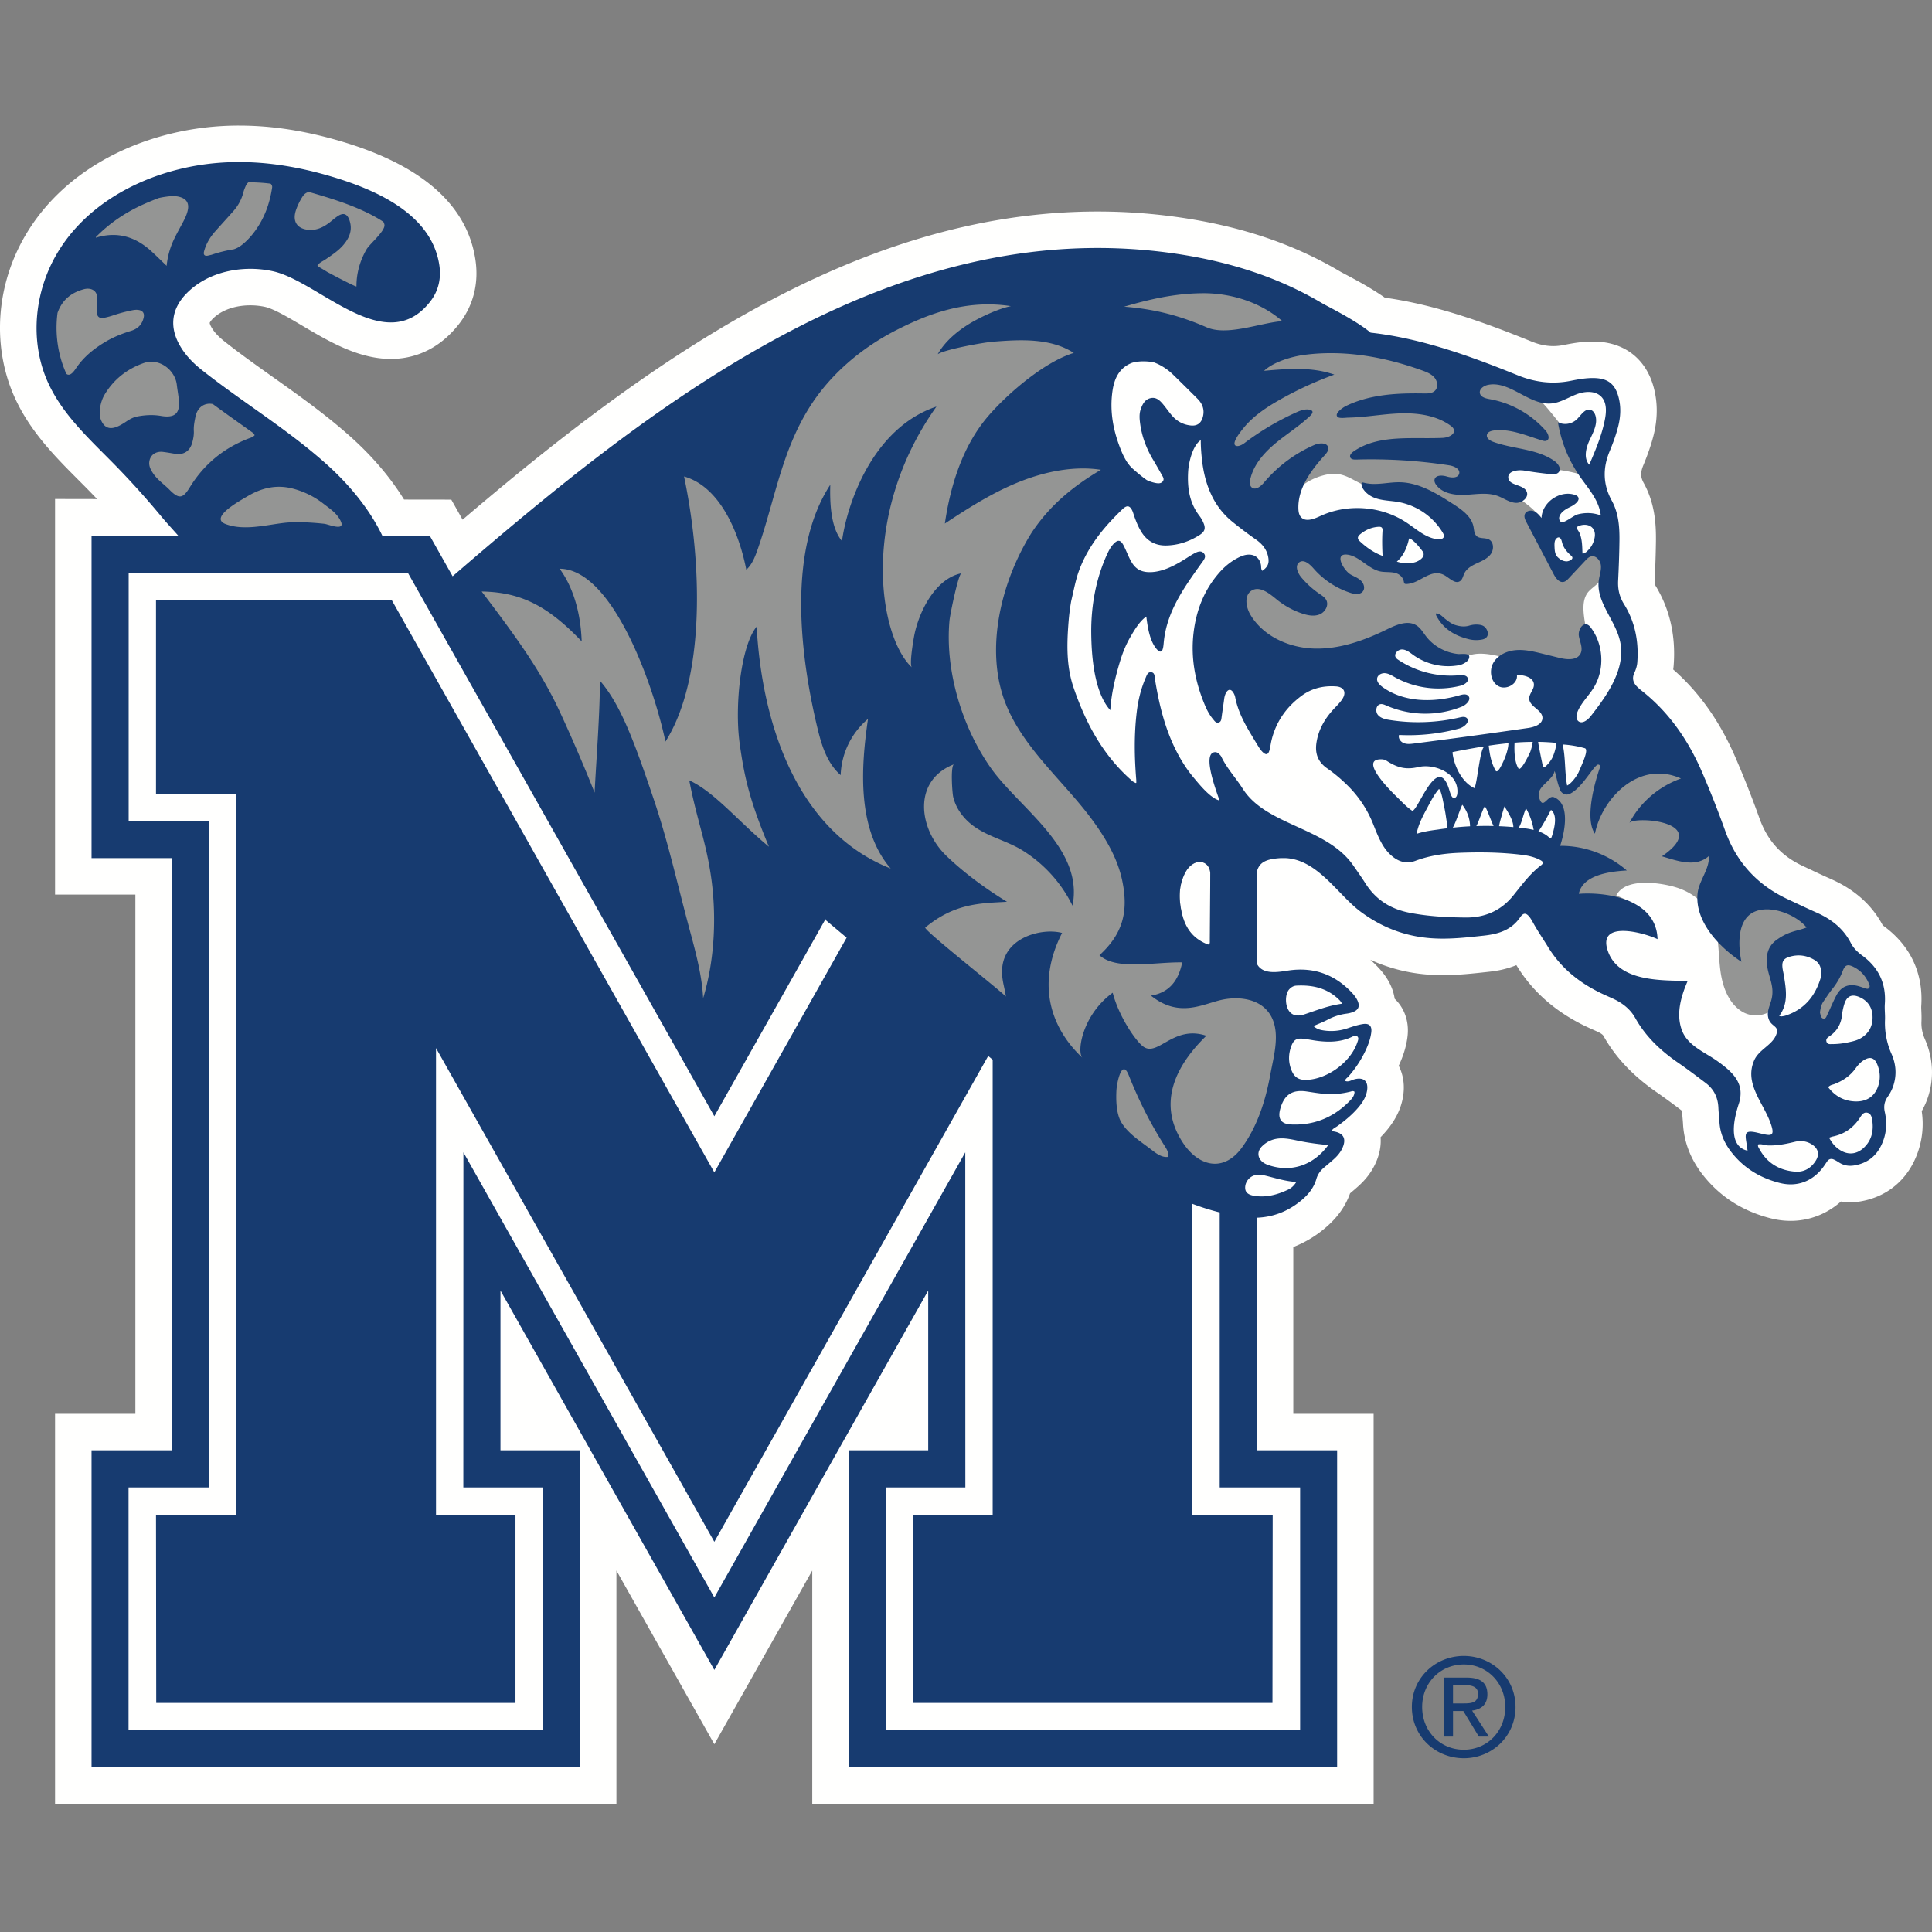 <svg width="200" height="200" xmlns="http://www.w3.org/2000/svg"><rect width="100%" height="100%" fill="#808080" stroke="none"/><g fill="none" fill-rule="evenodd"><path d="M84.085 186.739v-24.157l-10.137 17.982-10.136-17.982v24.157H5.699v-40.38h8.314v-53.75H5.699V51.654l4.352.008c-.39-.412-.784-.819-1.182-1.22-.243-.246-.49-.493-.735-.739C5.363 46.927 2.222 43.78.812 39.288c-1.527-4.868-.881-10.28 1.772-14.85 2.995-5.158 8.323-8.914 15.001-10.574a29.713 29.713 0 0 1 7.16-.864c3.464 0 6.998.557 10.804 1.703 8.235 2.48 12.833 6.585 13.668 12.203.365 2.456-.23 4.759-1.721 6.66-2.33 2.968-5.11 3.591-7.034 3.591-3.361 0-6.446-1.828-9.168-3.44-1.386-.822-2.958-1.753-3.863-1.95-.49-.106-1-.16-1.515-.16-1.612 0-3.038.517-3.914 1.417-.215.221-.285.37-.293.404 0 .03.031.195.188.468.274.477.707.947 1.325 1.435 1.636 1.296 3.327 2.496 5.116 3.766 2.661 1.89 5.413 3.843 7.975 6.137 2.24 2.005 4.114 4.212 5.515 6.48l4.89.007 1.168 2.074c8.2-6.98 17.568-14.49 27.817-20.45 13.248-7.705 25.657-11.45 37.935-11.45 2.666 0 5.359.183 8.002.543 6.6.899 12.208 2.764 17.144 5.701.076.043.234.126.437.234 1.003.53 2.705 1.433 4.138 2.442 5.304.737 10.425 2.61 15.192 4.544.776.315 1.51.468 2.244.468.352 0 .71-.036 1.067-.108.866-.174 1.885-.36 3.017-.36.092 0 .185.001.278.004 3.062.084 5.266 1.828 6.045 4.785.419 1.585.403 3.266-.045 4.996-.241.931-.573 1.895-1.045 3.032-.344.832-.243 1.302.05 1.833 1.148 2.092 1.28 4.219 1.26 6.023-.016 1.259-.06 2.617-.141 4.276-.008.153.006.175.043.234 1.515 2.434 2.166 5.234 1.934 8.325a6.15 6.15 0 0 1-.048.438c2.695 2.362 4.804 5.338 6.423 9.061a104.629 104.629 0 0 1 2.514 6.366c.831 2.307 2.251 3.868 4.47 4.912l.522.246c.836.394 1.625.766 2.425 1.12 2.433 1.076 4.227 2.681 5.336 4.774.021.018.052.043.096.075 2.783 2.036 4.13 4.914 3.89 8.322-.005.081.004.293.012.464.013.303.03.68.012 1.098-.027.636.09 1.227.368 1.861.82 1.88.944 3.887.359 5.804-.17.558-.405 1.1-.7 1.62a8.87 8.87 0 0 1-.804 5.213c-1.102 2.254-3.083 3.722-5.577 4.133a6.307 6.307 0 0 1-1.024.084c-.322 0-.642-.026-.958-.078-1.45 1.289-3.273 2.002-5.205 2.002a8.371 8.371 0 0 1-2.044-.258c-2.946-.742-5.338-2.283-7.107-4.578-1.226-1.59-1.897-3.352-1.995-5.24-.01-.178-.026-.357-.042-.536-.021-.236-.045-.499-.06-.78l-.131-.1a69.028 69.028 0 0 0-2.425-1.776c-2.497-1.717-4.323-3.644-5.581-5.89-.072-.13-.306-.29-.642-.44l-.276-.124a30.83 30.83 0 0 1-1.095-.504c-3.009-1.476-5.342-3.544-6.935-6.144l-.062-.102c-1.25.514-2.38.637-2.933.697l-.133.015c-1.451.159-2.951.323-4.54.323-.551 0-1.092-.02-1.607-.062a17.267 17.267 0 0 1-5.909-1.532c.27.237.53.489.784.756.387.406.948 1.05 1.346 1.94.198.443.33.896.396 1.347.095.09.185.183.272.281.494.56 1.288 1.78 1.052 3.663-.155 1.245-.583 2.29-.907 2.989.49.949.646 2.075.439 3.257-.212 1.207-.758 2.326-1.67 3.422-.21.253-.427.492-.645.717.063.803-.064 1.78-.609 2.883-.403.816-.967 1.54-1.725 2.217-.28.25-.557.485-.826.712-.498 1.403-1.387 2.616-2.707 3.696a11.547 11.547 0 0 1-3.169 1.862v17.266h8.314v40.38H84.085" fill="#FFFFFE"/><path d="M125.28 90.301c-.092-.923-.947-1.353-1.751-.88-.457.27-.74.687-.952 1.158-.595 1.32-.54 2.654-.21 4.04.357 1.51 1.175 2.565 2.616 3.136.044.017.093.022.166.038.13-.142.099-.267.1-.381.014-2.274.025-4.547.037-6.82 0-.097.004-.195-.005-.29Zm8.245-37.288c.026.338.11.682.31.956.4.55 1.155.7 1.833.678 1.812-.06 2.49-.564 3.975.808.688.635 1.987 1.427 2.683 2.054.698.628 1.587 1.014 2.484 1.259 1.039.284 2.13.045 3.11-.343 1.172-.465 3.305-1.196 3.522-2.654.27-1.807-2.347-3.09-3.65-3.764-.941-.487-1.916-.934-2.952-1.175-1.029-.24-2.177-.032-3.164-.411-1.902-.731-2.6-1.805-4.781-1.184-1.543.44-3.2 1.49-3.366 3.236a3.115 3.115 0 0 0-.004.54Zm50.58 46.407c-.917 1.667 1.623 4.016-.992 5.36-.874.45-1.943.45-2.78-.064-1.393-.854-2.01-2.562-2.23-4.18-.22-1.619-.146-3.288-.611-4.854-.59-1.985-2.188-3.309-4.14-3.866-1.495-.428-4.453-.844-5.677.39-.122.122-.228.26-.316.41l-.042.072 1.043.47c.74.33 1.368.785 1.869 1.351.273.309.627.719.844 1.16a.478.478 0 0 1-.602.66c-1.4-.557-2.753-.79-4.402-.364a2.965 2.965 0 0 0-1.652 1.111c-1.062.325-2.083.775-3.144 1.187-.115-.168-.23-.334-.338-.509-.182-.297-.37-.591-.558-.885-.325-.509-.661-1.034-.955-1.564l-.028-.05c-.102-.185-.208-.377-.342-.563-.199-.277-.518-.644-.99-.644-.346 0-.657.2-.925.594-.681 1-1.652 1.483-3.351 1.67l-.138.014c-1.334.146-2.715.297-4.067.297-.445 0-.86-.016-1.266-.048-2.556-.2-4.825-1.065-6.938-2.643-.699-.522-1.395-1.252-2.132-2.026-1.66-1.74-3.54-3.713-6.02-3.713-.169 0-.34.01-.51.027-2.783.3-6.072 1.358-6.073 3.702l-.003 7.339c0 .86 2.111 1.447 3.616 1.708.081.17.19.328.333.46.351.322.784.526 1.271.526h.395c-.017.051-.036.101-.042.157-.078.652.457 1.029.608 1.573.258.926.215 1.987.211 2.945-.012 2.885-.485 5.82-1.299 8.573-.107.361-.216.727-.41 1.05-.314.527-.827.899-1.28 1.314a7.659 7.659 0 0 0-2.421 5 56.383 56.383 0 0 0-2.623 1.793 28.151 28.151 0 0 1-2.891-1.384c-1.152-.627-2.371-1.384-3.836-2.384-2.425-1.655-4.79-3.286-7.047-5.042l-.202-.157c-2.05-1.594-4.168-3.242-6.108-5.016-5.42-4.958-11.24-9.612-16.87-14.112l-1.618-1.295a29.687 29.687 0 0 1-1.261-1.05c-.21-.186-.43-.28-.656-.28-.267 0-.512.128-.728.383-.421.498-.777 1.02-1.182 1.65-1.791 2.787-3.397 5.688-4.763 8.188-.977 1.79-2.115 3.913-3.14 6.09-.176.373-.343.75-.51 1.128-2.727-4.535-22.07-37.717-27.97-48.619C50.19 57.187 56.395 52.87 62.4 48.69c1.872-1.303 3.641-2.535 5.308-3.772C73.925 40.3 79.197 36.924 84.3 34.29c5.598-2.887 10.971-4.863 16.427-6.039 2.779-.599 5.7-1.02 8.681-1.25a62.256 62.256 0 0 1 4.801-.19c1.064 0 2.135.03 3.182.087 4.933.27 9.646 1.22 14.008 2.827 2.495.919 4.827 2.285 6.884 3.49 2.133 1.25 4.232 1.96 6.419 2.168 2.65.253 5.429 1.03 8.746 2.442 1.36.579 2.568 1.082 3.691 1.538 1.284.52 2.586.785 3.869.785a9.75 9.75 0 0 0 1.92-.193c.692-.14 1.429-.275 2.164-.275.053 0 .106 0 .16.002 1.154.031 1.691.456 1.985 1.567.23.873.214 1.792-.05 2.81l-.064.225c.12-.65.145-1.32.077-1.967a3.062 3.062 0 0 0-.055-.335c-.275-1.241-1.323-2.39-2.57-2.257-.595.063-1.122.397-1.694.571-.463.141-.95.176-1.434.21l-3.088.215c.852 0 2.92 2.996 4.069 4.265 1.159 1.28 1.808 2.821 2.213 4.513-2.196-.96-4.579-.953-6.93-1.248-1.226-.153-3.17.73-2.336 2.18.084.148.224.281.395.404.516.374 1.317.656 1.732.952 1.392.994 2.424 1.943 2.68 3.632.186 1.22.092 2.848 1.347 3.538 1.098.604 1.737-.947 2.358-1.48.77-.66 1.925-.746 2.452-1.714.617-1.133.24-3.22-.169-4.389-.555-1.585-1.035-3.058.202-5.075.066-.108.124-.221.183-.334-.07.18-.142.363-.223.556-.8 1.931-.714 3.804.254 5.568.665 1.21.743 2.586.727 3.891a93.86 93.86 0 0 1-.057 2.276c-.022-.336-.06-.566-.125-.593-.45-.19-.925.274-1.054.745-.13.47-.076.987-.275 1.432-.26.582-.882.9-1.319 1.365-1.937 2.063 2.06 7.388-1.866 8.04-1.674.277-3.375-.556-5.007-.775-1.64-.22-3.699-1.117-5.314-.683-.233.062-.456.154-.69.21-2.777.651-5.535-2.119-8.262-.918-2.72 1.198-4.925 2.518-8.007 2.858-1.634.18-3.293.14-4.919-.101-1.31-.195-3.478-.423-4.47-1.375-1.402-1.344-.563-4.392.214-5.86.766-1.449 2.204-2.589 3.835-2.754.906-.091 1.72-.13 2.054-1.138.812-2.448-.131-3.492-2.1-4.75-1.38-.882-2.534-2.148-3.168-3.667-.768-1.843-.334-3.637-.459-5.559-.27-4.16-3.99-7.811-8.156-8.003-5.293-.245-3.487 7.6-2.583 10.593.218.719.474 1.451.416 2.2-.195 2.517-2.123 4.496-3.445 6.501-1.68 2.55-2.458 5.582-2.75 8.594-.202 2.083-.431 4.352-.017 6.425.521 2.61 2.09 4.998 3.524 7.187 1.27 1.94 3.094 3.618 5.326 4.343 1.354.44 2.802.463 4.223.549 3.981.237 8.4 1.077 11.795 3.364 3.279 2.209 5.471 5.642 8.678 7.938 2.734 1.959 6.642 2.54 9.861 1.599 3.059-.895 5.575-3.565 6.944-6.37.806-1.65 2.061-4.81.768-6.475-.108-.139-1.658 1.96-1.684 2.336.068-1-.56-1.507-1.06-2.394l-.866 1.495c.203-.35-1.032-1.733-.8-2.434.177-.54.583-.966.939-1.41a9.094 9.094 0 0 0 1.637-3.176c.215.78.43 1.558.647 2.337.97-.293 1.518-1.29 1.966-2.199.07 1.402.26 2.798.566 4.168 1.251-1.27 2.476-2.736 2.687-4.505.139-1.162.231-1.883.55-2.716.135-.354.311-.728.549-1.166.914-1.68 2.084-3.384 2.352-5.358.312-2.306-.588-4.265-1.075-6.461a1.75 1.75 0 0 1-.024-.258c.112.487.302.948.576 1.389 1.035 1.66 1.458 3.53 1.294 5.717-.02.27-.102.547-.273.927-.318.705-.174 1.414.406 1.995.154.155.317.3.484.43 2.59 2.027 4.587 4.708 6.105 8.195.82 1.883 1.608 3.88 2.41 6.106 1.21 3.361 3.464 5.837 6.696 7.357l.488.23c.832.393 1.692.799 2.55 1.178 1.594.705 2.643 1.63 3.3 2.911.279.54.713 1.023 1.328 1.473 1.484 1.085 2.187 2.472 2.146 4.23-.29-.34-.725-.566-1.307-.566-.175 0-.336.022-.484.06-.343-.26-.764-.398-1.217-.286-1.131.28-2.082 4.174-3.432 2.92-.31-.29-.41-.752-.358-1.173.089-.719.457-1.673.786-2.317.707-1.383.91-3.025-.848-3.662-1.114-.404-3.19-.311-3.839.868ZM44.908 27.537c.392 2.936-1.846 4.87-4.179 5.122-1.04.112-2.02-.1-2.973-.496-.987-.41-1.911-.934-2.81-1.508-.978-.626-1.931-1.298-2.945-1.859-3.272-1.81-6.678-2.166-10.197-.776a8.332 8.332 0 0 0-2.945 1.95c-1.737 1.787-2.007 3.943-.763 6.109.612 1.065 1.448 1.93 2.405 2.689 3.46 2.74 7.176 5.153 10.448 8.128 1.753 1.593 3.374 3.332 4.774 5.246.778 1.064 2.265 2.61 2.977 4.248H19.82c-.105-.159-.219-.03-.345-.218-1.227-1.834-2.496-3.549-3.964-5.202-1.239-1.396-2.586-2.686-3.918-3.99-1.505-1.474-2.99-2.967-4.274-4.644-1.438-1.876-2.438-3.945-2.81-6.293-.452-2.864.018-5.588 1.274-8.185 1.829-3.78 4.743-6.443 8.546-8.132 4.139-1.839 8.48-2.654 13.01-2.305 1.522.117 3.018.414 4.488.833 2.28.648 4.554 1.312 6.703 2.334 1.835.872 3.488 1.992 4.78 3.586.803.99 1.428 2.071 1.6 3.363Z" fill="#949594"/><path d="M151.536 181.13c-2.423 0-4.314-1.878-4.314-4.427 0-2.507 1.89-4.398 4.314-4.398 2.395 0 4.286 1.891 4.286 4.398 0 2.55-1.89 4.426-4.286 4.426Zm0-9.708c-2.913 0-5.379 2.242-5.379 5.281 0 3.068 2.466 5.309 5.379 5.309 2.886 0 5.35-2.241 5.35-5.309 0-3.039-2.464-5.28-5.35-5.28Zm2.41-106.163c.192.447.005.83-.476.936a3.202 3.202 0 0 1-1.44-.03c-1.408-.348-2.594-1.043-3.312-2.372-.046-.084-.094-.168-.05-.298.394.02.626.322.902.54.342.27.678.543 1.106.674.472.143.939.2 1.426.054a2.418 2.418 0 0 1 1.147-.071c.345.063.564.259.697.567Zm-29.443-7.133c-1.88 2.623-3.74 5.146-4.036 8.42-.022.238-.042.486-.123.709-.083.23-.282.256-.462.088-.847-.794-1.083-2.431-1.214-3.519-.694.47-1.257 1.434-1.67 2.148-.447.77-.778 1.6-1.039 2.45-.488 1.593-.931 3.446-1.019 5.1-1.679-1.854-1.953-5.624-1.975-8.012-.025-2.82.496-5.698 1.7-8.258.155-.33.332-.645.579-.915.467-.513.765-.474 1.087.16.716 1.407.903 2.819 2.86 2.728 1.295-.06 2.553-.76 3.623-1.44.305-.195.61-.394.931-.557.286-.144.615-.243.869.045.265.301.075.595-.11.853Zm25.912 118.213v-1.891h1.261c.644 0 1.33.14 1.33.896 0 .939-.7.995-1.484.995h-1.107Zm3.558-.938c0-1.205-.715-1.737-2.156-1.737h-2.326v6.107h.924v-2.647h1.065l1.61 2.647h1.038l-1.738-2.69c.897-.111 1.583-.588 1.583-1.68Zm40.518-63.177c-.351 1.316-1.337 1.928-2.745 1.775-1.033-.111-1.855-.62-2.496-1.457.227-.236.458-.248.656-.324.875-.34 1.623-.84 2.176-1.612.24-.335.513-.643.867-.862.637-.395 1.098-.253 1.38.43.275.663.35 1.341.162 2.05Zm-1.559 6.599c-.751.7-1.658.766-2.51.192-.437-.294-.736-.63-1.077-1.24.164-.054.275-.102.39-.126 1.197-.245 2.114-.892 2.784-1.91.181-.276.378-.634.77-.554.423.086.492.512.537.861.137 1.057-.082 2.019-.894 2.777Zm-3.857-11.002c-.086-.29.15-.438.346-.573.792-.542 1.184-1.3 1.277-2.244.035-.357.119-.715.225-1.059.252-.824.767-1.07 1.556-.73.823.353 1.302 1.003 1.362 1.892.068 1.015-.315 1.839-1.22 2.372-.401.236-.853.33-1.3.424a7.915 7.915 0 0 1-1.505.18h-.072c-.256-.007-.566.084-.669-.262Zm-.26-2.371c-.162 0-.266-.107-.315-.255-.044-.137-.072-.279-.099-.384.06-.422.128-.802.357-1.129.29-.415.56-.846.877-1.242.47-.59.857-1.218 1.126-1.928.239-.63.509-.72 1.11-.423.771.382 1.296.991 1.62 1.781.058.14.099.279-.008.407-.118.142-.266.071-.4.03-.231-.07-.457-.157-.689-.221-1.033-.286-1.808.033-2.304.983-.302.577-.554 1.179-.829 1.77-.06.131-.123.262-.184.394-.053.114-.13.216-.262.217Zm-3.955-.321c-.136.045-.28.068-.423.085-.067.009-.139-.02-.255-.04.982-1.318.712-2.76.485-4.196-.045-.285-.124-.567-.15-.854-.055-.608.132-.897.727-1.076.9-.27 1.769-.16 2.579.319.42.25.665.63.684 1.126.01.263.03.545-.045.79-.57 1.866-1.703 3.22-3.602 3.846Zm3.105 15.03c-.492.775-1.216 1.202-2.13 1.13-1.65-.131-2.932-.896-3.727-2.39-.065-.122-.164-.245-.102-.427.353-.08.695.095 1.051.104.929.023 1.826-.152 2.718-.37.642-.158 1.247-.09 1.806.272.653.423.798 1.03.384 1.681Zm-6.507-2.99c-1.101-.138-.69.607-.553 1.951-2.127-.484-1.35-3.495-.91-4.84.683-2.084-.568-3.26-2.218-4.44-1.284-.917-3.026-1.566-3.64-3.12-.676-1.709-.122-3.576.569-5.168-2.674-.087-7.275.135-8.309-3.25-.935-3.062 3.872-1.727 5.192-1.078-.113-4.093-5.153-4.914-8.151-4.695.398-1.991 3.326-2.323 4.969-2.415a10.448 10.448 0 0 0-6.903-2.553c.263-.761 1.27-4.253-.628-5.03-.706-.288-1.158 1.477-1.564-.032-.294-1.092 1.453-1.699 1.617-2.69.171.41.197.956.563 1.945.15.401.61.611.998.431 1.208-.56 2.267-2.563 2.829-2.991.161-.123.383.034.315.226-.616 1.753-1.576 5.39-.528 6.887.707-3.608 4.514-7.68 8.908-5.717-3.066 1.105-4.708 3.335-5.34 4.615.376-.76 8.677-.202 3.367 3.442 1.549.445 3.469 1.205 4.854-.026.115 1.302-1.022 2.545-1.161 3.857-.312 2.931 2.286 5.616 4.54 7.084-.332-1.582-.48-4.214 1.2-5.103 1.67-.882 4.435.187 5.542 1.556-1.016.406-1.811.336-3.132 1.306-.91.668-1.112 1.664-.937 2.76.176 1.1.676 1.926.5 3.078-.135.896-.689 1.573-.313 2.435.327.753 1.182.61.667 1.682-.455.947-1.727 1.414-2.199 2.472-1.053 2.363.857 4.304 1.64 6.393.63 1.675.045 1.44-1.318 1.116a4.487 4.487 0 0 0-.466-.088Zm-20.71-30.918c-.045.17-.1.334-.161.484-.01.022-.02.047-.043.058-.027.014-.06.003-.088-.009l-.007-.003c-.314-.334-.734-.563-1.195-.723.391-.48 1.173-1.978 1.264-2.153.01-.02.022-.04.043-.045.022-.004.041.012.057.026.591.555.312 1.69.13 2.365Zm-1.218 3.323c-1.154.876-1.991 2.032-2.888 3.144-1.25 1.552-2.939 2.282-4.9 2.265-1.959-.017-3.917-.118-5.85-.5-1.928-.381-3.453-1.33-4.518-2.999-.416-.653-.862-1.287-1.306-1.922-2.76-3.945-8.995-4.082-11.42-7.916-.71-1.12-1.64-2.097-2.216-3.311-.05-.106-.143-.195-.227-.28-.165-.166-.363-.241-.594-.16-1.116.394.406 4.247.631 4.973-.953-.248-2.083-1.663-2.696-2.395-.789-.944-1.43-2.003-1.961-3.11-1.043-2.179-1.599-4.503-1.995-6.872-.012-.071-.01-.145-.024-.216-.052-.277-.02-.646-.394-.687-.36-.04-.461.317-.57.571-.484 1.117-.774 2.293-.921 3.496-.289 2.362-.25 4.732-.054 7.1.007.095 0 .192 0 .289-.033.01-.059.003-.088.003-.105-.058-.21-.115-.313-.177-.027-.03-.053-.059-.081-.083-2.965-2.599-4.752-5.927-6.007-9.604-.765-2.24-.702-4.522-.52-6.82.056-.71.147-1.415.267-2.114.194-.82.354-1.622.54-2.305.054-.184.101-.37.163-.552.719-2.133 1.966-3.925 3.487-5.548.381-.406.77-.805 1.178-1.184.098-.09.187-.15.272-.192.279-.137.494-.013.683.381.084.173.13.364.194.546.202.571.423 1.134.743 1.65.597.969 1.467 1.45 2.605 1.421 1.24-.03 2.376-.416 3.417-1.076.583-.369.672-.724.376-1.35a3.359 3.359 0 0 0-.366-.626c-1.06-1.365-1.276-2.94-1.18-4.6.052-.903.443-2.603 1.224-3.192.025-.018.057-.035.083-.053-.002.71.05 1.341.117 1.964.14 1.282.427 2.525.983 3.697a7.834 7.834 0 0 0 2.227 2.825 44.013 44.013 0 0 0 2.376 1.792c.68.47 1.173 1.075 1.296 1.929.082.572-.08.93-.63 1.314-.156-.182-.101-.412-.14-.618-.145-.731-.661-1.12-1.408-1.051-.343.032-.656.163-.958.317-.787.4-1.45.96-2.022 1.629-1.515 1.765-2.311 3.833-2.584 6.122-.312 2.614.162 5.105 1.171 7.512.216.515.474 1.008.835 1.438.151.18.294.433.578.358.283-.075.289-.35.321-.593.084-.623.182-1.244.264-1.868.033-.244.1-.477.23-.681.206-.32.466-.325.684-.003.106.157.19.345.225.53.259 1.354.875 2.554 1.57 3.722.273.457.545.915.827 1.366.114.184.237.37.386.524.403.42.638.364.78-.183.074-.28.105-.57.168-.853.445-1.976 1.526-3.537 3.141-4.73 1.055-.781 2.266-1.062 3.565-.972.82.056 1.099.61.663 1.296-.248.391-.586.707-.898 1.044-.923.997-1.585 2.12-1.791 3.494-.169 1.12.16 1.993 1.097 2.643.758.525 1.458 1.12 2.114 1.767a11.655 11.655 0 0 1 2.666 4.025c.269.674.528 1.352.885 1.986.326.575.727 1.085 1.268 1.475.675.486 1.408.63 2.196.334 1.49-.561 3.042-.78 4.62-.839 2.179-.081 4.355-.054 6.523.225.626.08 1.238.23 1.8.528.326.173.36.328.081.54Zm-34.38 8.219c-.074-.016-.123-.021-.167-.038-1.44-.57-2.259-1.625-2.617-3.136-.328-1.386-.384-2.72.211-4.04.212-.47.495-.889.952-1.158.804-.473 1.659-.043 1.752.88.01.096.005.194.005.29-.012 2.274-.023 4.547-.037 6.82-.001.115.03.24-.1.382Zm5.797 6.587c.168.157.322.333.459.532 1.235 1.8.46 4.342.103 6.297-.49 2.682-1.322 5.351-2.94 7.58-1.918 2.64-4.542 1.954-6.159-.559-2.627-4.083-.683-7.939 2.47-11.008-3.455-1.164-5.056 2.304-6.585 1.077-.832-.669-2.501-3.174-3.109-5.532-3.241 2.358-3.761 6.325-3.089 6.777-3.164-2.929-4.948-7.484-2.151-12.963-2.017-.562-6.31.425-6.213 4.133.025.94.273 1.549.394 2.448-.636-.68-8.599-6.933-8.34-7.146 3.043-2.506 5.622-2.506 8.459-2.662-2.198-1.347-4.41-2.959-6.27-4.748-2.912-2.804-3.526-7.826.786-9.488-.386.149-.185 2.964-.087 3.38.304 1.28 1.17 2.378 2.264 3.128 1.557 1.067 3.353 1.436 4.953 2.436a14.012 14.012 0 0 1 5.134 5.692c1.204-5.974-5.55-10.09-8.504-14.323-2.949-4.225-4.704-10.025-4.23-15.195.056-.613.914-4.826 1.237-4.891-2.742.552-4.438 4.049-4.9 6.514-.075.407-.52 2.961-.23 3.232-3.428-3.186-5.43-15.79 2.544-27.002-6.636 2.224-9.252 10.092-9.78 13.916-1.206-1.422-1.259-4.122-1.212-5.822-4.464 6.81-3.128 17.718-1.314 25.247.426 1.77 1.011 3.619 2.389 4.809a7.982 7.982 0 0 1 2.83-5.815c-.729 4.983-1.175 11.41 2.35 15.488-9.372-3.708-13.276-14.326-13.879-25.04-1.594 1.907-2.304 8.08-1.76 12.064.492 3.588 1.066 5.988 3.032 10.718-3.168-2.62-5.65-5.688-8.246-6.869.771 4.012 1.66 6.104 2.21 9.662.641 4.145.459 8.831-.774 12.884-.121-2.425-.818-4.941-1.449-7.283-1.234-4.58-2.163-8.866-3.682-13.359-1.918-5.675-3.36-9.696-5.547-12.215-.038 3.855-.357 7.722-.559 11.582-1.517-3.86-3.526-8.284-4.135-9.485-1.807-3.563-3.895-6.526-7.554-11.339 3.914.07 6.732 1.355 10.352 5.163-.13-3.81-1.327-6.235-2.285-7.522 5.496.02 9.737 12.105 10.959 17.896 4.154-6.567 3.795-18.56 1.924-27.445 3.767 1.067 5.715 5.904 6.444 9.653.577-.521.88-1.273 1.14-2.005 1.779-5.038 2.466-10.113 5.374-14.763 2.185-3.495 5.486-6.258 9.148-8.103 3.194-1.61 7.08-3.128 11.73-2.414-1.344.268-3.136 1.152-3.98 1.636-1.39.797-2.802 1.93-3.595 3.338.819-.516 4.759-1.218 5.727-1.293 2.753-.215 5.933-.412 8.355 1.163-3.007.922-6.749 4.113-8.803 6.476-2.674 3.076-3.962 7.212-4.542 11.184 2.516-1.666 5.096-3.3 7.92-4.398 2.559-.994 5.491-1.587 8.234-1.164-2.874 1.692-5.28 3.67-7.145 6.467-3.132 4.958-4.962 12.105-2.702 17.771 1.836 4.603 5.963 7.977 8.861 11.883 1.42 1.913 2.704 4.05 3.196 6.42.67 3.226.042 5.512-2.36 7.709 1.74 1.597 5.71.686 8.572.742-.264 1.19-.85 3.062-3.244 3.44 2.98 2.384 5.417.825 7.42.417 1.473-.3 3.252-.158 4.384.897Zm1.587 10.403c.412-1.471 1.24-2.013 2.74-1.794 1.026.15 2.046.345 3.094.252a8.74 8.74 0 0 0 1.425-.237c.14-.037.274-.106.428.013-.001.352-.193.629-.424.872-1.673 1.763-3.727 2.625-6.157 2.515-1.038-.047-1.39-.61-1.106-1.621Zm.917-12.356c.199-.226.452-.38.749-.395 1.703-.092 3.258.263 4.497 1.534.064.066.11.15.244.336-1.422.191-2.652.685-3.906 1.103-.76.254-1.302.095-1.621-.392-.398-.606-.381-1.71.037-2.186Zm2.895 5.32c1.216.154 2.415.137 3.558-.388.194-.09.422-.23.606-.068.187.165.069.412.002.613-.687 2.041-3.092 3.811-5.269 3.884-.803.027-1.267-.275-1.561-1.03-.322-.825-.312-1.656 0-2.48.24-.636.543-.824 1.23-.75.48.053.955.158 1.434.218Zm-4.997 12.875a2.206 2.206 0 0 1-.524-.24c-.657-.438-.74-1.165-.174-1.724.556-.55 1.243-.814 2.03-.814.684 0 1.34.176 2.003.305.9.174 1.808.29 2.817.39-1.53 2.099-3.836 2.856-6.152 2.083Zm1.976 2.538c-1.038.488-2.12.795-3.287.66-.79-.092-1.128-.347-1.138-.856-.012-.659.51-1.259 1.182-1.34.338-.041.668.016 1.001.098 1.003.248 1.993.564 3.112.635-.262.423-.548.652-.87.803Zm-17.752-10.3c.036-.703.553-3.352 1.27-1.562.84 2.104 1.73 3.967 2.826 5.851.3.516.614 1.034.948 1.558.203.32.413.708.266 1.057-.599.066-1.142-.324-1.618-.693-1.073-.834-2.473-1.686-3.183-2.885-.537-.908-.56-2.31-.509-3.326Zm19.016 41.118v25.141H91.704v-25.14h8.229l-.008-34.69-25.977 46.082-25.976-46.082-.008 34.69h8.228v25.14H13.307v-25.14h8.326v-68.99h-8.314V59.31h28.913l31.716 56.242 11.508-20.406a.51.51 0 0 1 .05.127l2.138 1.796-13.696 24.296-33.385-59.226H16.149V82.18h8.314v74.628h-8.314l.023 19.481h37.19v-19.48h-8.227v-48.316l28.813 51.115 28.35-50.295.463.383v47.112h-8.227v19.481h37.19l.023-19.48h-8.313V124.62c.907.345 1.85.642 2.83.89v28.467h8.325ZM17.538 50.69c-.56-.565-1.239-1.013-1.69-1.689-.232-.348-.433-.714-.398-1.14.063-.743.653-1.176 1.439-1.077.407.05.81.124 1.215.19.913.147 1.552-.26 1.8-1.162.108-.397.183-.803.16-1.218-.027-.489.073-.967.166-1.437.196-1 .95-1.503 1.802-1.328 1.015.746 2.027 1.468 3.02 2.173l1.129.804c.065.076.128.155.185.24-.203.233-.472.284-.714.38-2.563 1.007-4.568 2.68-6.009 5.028-.722 1.177-1.12 1.229-2.105.236Zm-4.444-7.068c-.925.626-2.072 1.245-2.644-.155-.3-.736-.028-1.93.362-2.589.934-1.574 2.3-2.66 4.021-3.278 1.708-.614 3.308.771 3.47 2.23.095.85.325 1.797.179 2.455-.137.617-.605.98-1.824.771-.824-.141-1.636-.096-2.45.06-.412.08-.771.274-1.114.506Zm-5.227-5.496c-.403.602-.698.794-.99.584a11.276 11.276 0 0 1-.874-2.902 11.788 11.788 0 0 1-.05-3.41c.031-.092.065-.183.104-.273.503-1.188 1.426-1.866 2.633-2.187.691-.183 1.443.095 1.37 1.073-.03.41-.046.823-.042 1.234.005.538.254.75.782.649a7.835 7.835 0 0 0 1.046-.292 15.869 15.869 0 0 1 1.822-.477c.24-.05.482-.074.72-.03.39.07.573.343.493.738-.149.73-.596 1.197-1.305 1.415-.951.292-1.869.656-2.724 1.173-1.173.708-2.211 1.55-2.985 2.705Zm2.061-13.587c1.38-1.41 3.054-2.559 5.014-3.43.5-.221 1.002-.425 1.506-.614.243-.053.488-.099.738-.132.48-.064.96-.107 1.435.03.672.193.954.624.829 1.305-.08.43-.262.828-.464 1.214-.324.62-.673 1.228-.974 1.86a8.216 8.216 0 0 0-.762 2.747c-.58-.554-1.075-1.048-1.591-1.519-1.635-1.487-3.503-2.076-5.738-1.395 0-.024.004-.044.007-.066Zm11.196 1.484c.21-.784.616-1.468 1.153-2.072.626-.705 1.264-1.398 1.887-2.106a4.603 4.603 0 0 0 1.04-1.967c.052-.21.14-.411.226-.61.073-.173.172-.305.295-.403.498.008 1 .027 1.498.065.258.02.52.05.781.082a.424.424 0 0 1 .17.381c-.25 1.687-.798 3.168-1.752 4.489-.312.432-.66.834-1.055 1.193-.35.319-.726.605-1.187.736a13.5 13.5 0 0 0-2.267.56c-.124.029-.248.06-.373.088-.356.08-.51-.082-.416-.436Zm9.21 24.561a8.713 8.713 0 0 1 3.126 1.542c.686.533 1.423.993 1.811 1.818.138.294.11.453-.012.53-.336.208-1.387-.219-1.674-.251-1.22-.136-2.93-.24-4.145-.1-1.934.22-4.19.843-6.083.127-1.772-.67 1.599-2.478 2.252-2.87 1.482-.885 3.024-1.243 4.725-.796Zm84.856-10.275c.038-.238.096-.474.165-.705.308-1.028.958-1.73 1.874-2.057.662-.177 1.41-.18 2.182-.046a4.9 4.9 0 0 1 .545.228 5.98 5.98 0 0 1 1.525 1.097c.832.809 1.655 1.628 2.477 2.446.536.534.764 1.163.553 1.915-.175.628-.583.926-1.235.86-.807-.08-1.472-.452-1.992-1.07-.295-.352-.557-.73-.85-1.085-.329-.4-.703-.789-1.273-.687-.62.11-.884.615-1.074 1.162-.155.448-.131.905-.076 1.363.17 1.388.642 2.67 1.358 3.867.31.519.61 1.043.904 1.57.116.207.28.43.095.669-.167.218-.433.215-.669.177a3.756 3.756 0 0 1-.986-.315c-.537-.374-1.065-.836-1.436-1.16-.109-.095-.2-.203-.303-.302-.132-.172-.271-.34-.383-.527l-.03-.053a7.24 7.24 0 0 1-.454-.907c-.859-2.066-1.28-4.199-.917-6.44Zm9.268-9.955c3.047-.028 6.097.978 8.285 2.888-.694.053-1.492.219-2.327.398-1.91.41-4.011.891-5.495.247-2.753-1.195-5.228-1.844-8.247-2.116-.108-.01-.201-.013-.313-.02 2.677-.782 5.246-1.371 8.097-1.397Zm20.14 27.785c.681-.59 1.055-1.436 1.254-2.338a.088.088 0 0 1 .132-.054c.542.366.902.828 1.258 1.29.238.308.14.592-.132.825-.307.264-.679.39-1.076.421-.44.035-.88.032-1.436-.144Zm-1.471-.59c-.962-.363-1.71-.908-2.393-1.552-.245-.23-.199-.464.043-.667.555-.466 1.188-.747 1.918-.797.286-.02.446.063.425.388-.056.85-.043 1.703.007 2.629Zm12.61 25.932c.085.135.188.295.292.468.308.513.633 1.152.632 1.673a32.72 32.72 0 0 0-1.464-.092c-.079-.015.502-1.943.54-2.049Zm-1.616-6.211a.762.762 0 0 1-.006-.08 40.38 40.38 0 0 1 2.037-.253c-.017.682-.337 1.513-.617 2.078-.067.136-.51 1.127-.72.745a4.912 4.912 0 0 1-.05-.096c-.407-.777-.54-1.525-.644-2.394Zm-.416 6.2c.059.058.138.21.227.408.233.521.532 1.36.685 1.631a32.722 32.722 0 0 0-1.79.007c.232-.38.69-1.837.878-2.046Zm-3.306-5.3a4.908 4.908 0 0 1-.03-.22c-.003-.03-.006-.062.008-.087.003-.005.009-.007.013-.011a93.141 93.141 0 0 1 2.943-.54c.116-.003.232-.005.349-.004-.468-.007-.757 3.848-1.054 4.28-1.195-.546-2.017-2.102-2.229-3.418Zm.974 5.14c.51.65.791 1.436.807 2.228-.595.03-1.189.08-1.782.142.397-.748.62-1.594.975-2.37Zm-1.608 2.441a32.66 32.66 0 0 0-.921.126c-.23.035-1.429.164-2.186.445.024-.146.056-.314.065-.35.204-.793.585-1.524.972-2.24.374-.69.718-1.409 1.229-2.013.167-.197.403.918.415.978.129.645.272 1.288.358 1.941.016.124.177.946.068 1.113Zm-3.594-1.835c-.604-.413-1.064-.93-1.585-1.436-.389-.377-4.074-3.944-1.561-3.876a.979.979 0 0 1 .55.174c1.101.7 1.963.928 3.261.626 1.625-.379 4.217.609 4.028 2.724-.017.181-.077.387-.245.458-.296.127-.437-.302-.59-.811-1.222-4.063-3.31 2.445-3.858 2.14Zm11.007-4.38c-.408-.694-.432-1.816-.392-2.653.155-.012.31-.026.465-.036.47-.03.942-.043 1.414-.047-.044.345-.117.639-.242 1.002-.028.082-.992 2.165-1.245 1.734Zm.795 4.145c.394.69.657 1.451.791 2.234a8.646 8.646 0 0 0-.992-.175c-.181-.023-.363-.039-.545-.058.346-.603.45-1.358.746-2Zm3.158-6.776a5.405 5.405 0 0 1-.358 1.364c-.146.376-.48.81-.8 1.088-.06.051-.157.101-.217.05-.022-.02-.03-.049-.037-.076-.03-.124-.434-2.051-.494-2.533.636.008 1.273.043 1.906.107Zm2.306 2.989c-.194.448-.783 1.229-1.21 1.423a12.017 12.017 0 0 1-.026-.144c-.234-1.354-.132-2.761-.434-4.104a10.64 10.64 0 0 1 2.29.387c.425.125-.202 1.475-.62 2.438Zm-1.253-21.784c-.385 0-.704-.197-.963-.467-.235-.247-.278-.618-.293-.953-.01-.214-.023-.445.028-.657.062-.26.352-.552.566-.315.14.156.154.362.216.554.059.183.145.357.25.52.166.257.38.486.607.685.056.05.116.099.152.165.15.276-.36.467-.563.468Zm2.872-2.363a2.469 2.469 0 0 1-.411.927c-.116.156-.257.301-.403.441-.035.034-.42.29-.426.154-.03-.704-.02-1.365-.278-2.034-.157-.407-.556-.625-.06-.806.922-.338 1.849.161 1.578 1.318Zm-29.448-19.079c3.959-.402 7.908.34 11.634 1.688.464.167.945.363 1.26.742.316.38.397.999.047 1.347-.29.288-.747.295-1.156.287-2.748-.051-5.593.093-8.063 1.3-.271.133-1.248.769-.863 1.13.196.183.848.077 1.1.073a21.99 21.99 0 0 0 1.632-.1c1.062-.1 2.12-.246 3.186-.313 1.997-.127 4.127.062 5.754 1.226.15.107.3.231.356.406.172.532-.584.85-1.143.876-3.168.144-6.653-.401-9.25 1.419-.203.143-.421.38-.319.607.092.204.367.227.59.22a53.17 53.17 0 0 1 9.657.597c.503.078 1.157.38 1.022.871-.132.476-.817.426-1.289.28-.472-.145-1.17-.155-1.26.33-.036.198.062.394.181.554.666.89 1.924 1.07 3.034 1.014 1.11-.055 2.261-.267 3.306.112.623.227 1.183.657 1.843.718.66.06 1.435-.549 1.175-1.158-.327-.766-1.82-.596-1.904-1.425-.073-.712.977-.866 1.684-.748.887.15 1.779.269 2.674.358.312.032.681.036.874-.212.283-.367-.084-.882-.463-1.149-1.822-1.28-4.247-1.213-6.337-1.98-.33-.122-.716-.374-.646-.72.058-.291.406-.413.701-.451 1.704-.223 3.36.526 5.003 1.028.16.048.336.094.486.022.363-.176.158-.73-.107-1.034a10.092 10.092 0 0 0-5.8-3.264c-.411-.073-.92-.199-1.008-.607-.094-.433.387-.773.82-.865 2.29-.481 4.282 2.154 6.609 1.918.914-.092 1.718-.622 2.578-.948.86-.327 1.956-.398 2.581.277.54.584.51 1.488.363 2.27-.308 1.647-.972 3.204-1.631 4.745-.598-.66-.353-1.709.022-2.517.375-.808.86-1.675.628-2.535-.072-.264-.232-.528-.49-.618-.592-.205-1.01.548-1.46.982a1.747 1.747 0 0 1-1.94.298 13.615 13.615 0 0 0 2.227 5.547c.88 1.278 2.028 2.49 2.206 4.093-.767-.3-1.628-.32-2.419-.104-.377.103-1.326.891-1.643.792-.202-.064-.288-.322-.235-.528.138-.532.72-.84 1.168-1.059.457-.224 1.078-.697.734-1.072a.646.646 0 0 0-.272-.155c-1.542-.532-3.414.757-3.467 2.387-.226-.28-.467-.573-.802-.704s-.79-.031-.924.302c-.113.279.03.589.17.854.935 1.786 1.872 3.572 2.808 5.357.22.42.576.908 1.038.808.216-.046.38-.215.532-.376l1.722-1.838c.167-.179.349-.366.587-.425.503-.124.958.41 1.013.926.055.515-.142 1.02-.214 1.534-.31 2.23 1.691 4.093 2.192 6.288.642 2.813-1.246 5.518-3.027 7.789-.321.41-.898.855-1.291.513-.266-.231-.204-.659-.07-.984.377-.907 1.123-1.604 1.644-2.437 1.176-1.877 1.065-4.475-.267-6.246-.09-.12-.19-.24-.326-.305-.558-.266-1.028.574-.918 1.182.11.608.448 1.251.17 1.803-.362.719-1.401.634-2.183.442l-1.738-.43c-.9-.22-1.818-.445-2.743-.373-.924.071-1.871.49-2.345 1.286-.474.796-.3 1.987.507 2.442.808.455 2.05-.243 1.914-1.16.754.001 1.748.254 1.763 1.008.01.52-.512.944-.487 1.464.04.833 1.384 1.157 1.371 1.991-.01.658-.832.935-1.484 1.03-3.932.568-7.87 1.105-11.81 1.609-.355.045-.729.088-1.062-.044-.333-.132-.6-.503-.488-.843a20.114 20.114 0 0 0 6.24-.67c.533-.144 1.171-.75.746-1.1-.186-.151-.458-.1-.692-.046-2.376.554-4.86.644-7.27.263-.447-.07-.93-.18-1.216-.53-.285-.352-.191-1.012.252-1.103.213-.044.426.053.625.14a10.138 10.138 0 0 0 7.817.113c.477-.193 1.014-.747.66-1.12-.212-.225-.581-.147-.879-.06-2.67.775-5.756.776-8.006-.858-.3-.219-.612-.54-.543-.905.066-.354.478-.55.836-.516.359.034.676.233.99.41a9.324 9.324 0 0 0 6.811.883c.4-.103.889-.419.732-.8-.126-.309-.553-.313-.885-.282a9.796 9.796 0 0 1-6.267-1.575c-.116-.077-.234-.16-.3-.283-.208-.38.259-.837.691-.812.433.024.79.328 1.141.581a6.21 6.21 0 0 0 4.761 1.043c.315-.062.85-.33.978-.653.277-.693-.748-.46-1.136-.502-1.277-.14-2.5-.8-3.285-1.822-.305-.396-.56-.853-.978-1.126-.913-.595-2.11-.076-3.088.404-2.342 1.148-4.884 2.052-7.493 1.983-2.608-.069-5.298-1.26-6.63-3.504-.473-.798-.663-2.015.128-2.5.84-.515 1.834.296 2.597.922a8.327 8.327 0 0 0 2.629 1.452c.582.194 1.229.322 1.799.096.57-.226.983-.925.708-1.474-.144-.287-.431-.468-.696-.648a9.378 9.378 0 0 1-1.906-1.727c-.38-.452-.68-1.216-.195-1.554.485-.337 1.084.198 1.472.644a8.629 8.629 0 0 0 3.816 2.525c.444.144 1.017.214 1.296-.16.246-.326.09-.819-.204-1.102-.295-.284-.693-.428-1.05-.627-.708-.392-1.837-2.278-.31-2.062 1.182.167 2.109 1.443 3.31 1.722.78.181 1.777-.122 2.322.66.347.498-.063.75.76.615 1.206-.198 2.281-1.591 3.593-.881.55.298 1.134.971 1.645.61.244-.174.295-.507.424-.778.246-.522.794-.823 1.318-1.065s1.086-.48 1.425-.947c.34-.466.323-1.245-.188-1.513-.395-.207-.94-.05-1.272-.346-.264-.236-.261-.639-.331-.986-.214-1.061-1.204-1.758-2.115-2.343-1.67-1.073-3.45-2.181-5.434-2.245-1.216-.038-2.461.347-3.667.077-.247-.055-.405-.14-.37.198.024.223.178.448.316.615.287.347.7.606 1.122.754.752.262 1.563.26 2.345.394a6.795 6.795 0 0 1 4.626 3.182c.076.13.151.28.108.424-.067.224-.36.276-.593.256-1.247-.107-2.233-1.045-3.278-1.736-2.596-1.717-6.091-1.979-8.915-.668-.65.301-1.509.646-1.993.119-.213-.233-.265-.569-.275-.884-.064-2.108 1.31-3.969 2.725-5.532.2-.22.417-.487.364-.78-.098-.554-.915-.507-1.431-.283a14.261 14.261 0 0 0-5.224 3.899c-.324.386-.87.825-1.257.503-.24-.2-.222-.57-.151-.874.364-1.573 1.531-2.836 2.787-3.851 1-.807 2.082-1.509 3.044-2.362.302-.267 1.036-.813.264-.968-.39-.08-.878.077-1.232.235a27.76 27.76 0 0 0-5.48 3.232c-.202.153-.594.371-.86.281-.67-.227.905-2.021 1.154-2.285.94-.998 2.102-1.763 3.286-2.439a36.962 36.962 0 0 1 5.731-2.65c-2.307-.818-4.834-.611-7.272-.395 1.008-.94 2.885-1.488 4.252-1.66.166-.022.333-.04.499-.058ZM30.618 21.815a6.48 6.48 0 0 1 .646-1.377c.203-.34.433-.52.732-.562 2.202.633 4.075 1.219 5.884 2.079.657.312 1.255.646 1.8 1.003.055.094.094.19.114.286.132.647-1.524 2.002-1.85 2.566-.675 1.161-1.053 2.489-1.043 3.835.001.096-1.885-.876-3.046-1.506-.298-.187-.603-.37-.913-.547-.026-.037-.05-.08-.083-.125.232-.301.58-.436.875-.638.619-.425 1.25-.835 1.752-1.402.68-.768 1.05-1.623.678-2.662-.227-.631-.606-.773-1.18-.407-.324.208-.608.478-.917.71-.613.461-1.274.778-2.074.726-1.204-.08-1.734-.835-1.374-1.979Zm165.198 87.301a7.873 7.873 0 0 1-.68-3.53c.023-.555-.056-1.116-.017-1.669.148-2.116-.65-3.764-2.354-5.01-.468-.343-.895-.758-1.165-1.283-.78-1.519-2.036-2.484-3.564-3.16-1.017-.45-2.02-.93-3.027-1.403-3.112-1.463-5.25-3.811-6.416-7.05a102.14 102.14 0 0 0-2.422-6.138c-1.43-3.286-3.416-6.173-6.27-8.406a4.735 4.735 0 0 1-.433-.385c-.396-.397-.537-.85-.296-1.388.16-.354.291-.717.32-1.11.162-2.156-.222-4.195-1.374-6.045-.47-.753-.652-1.54-.61-2.414.067-1.378.12-2.758.137-4.137.017-1.436-.084-2.867-.794-4.16-.918-1.67-.948-3.36-.228-5.098.343-.826.653-1.665.878-2.533.265-1.025.322-2.053.05-3.086-.358-1.354-1.1-1.934-2.497-1.973-.83-.022-1.641.122-2.446.284-1.888.38-3.708.155-5.477-.563-4.765-1.933-9.998-3.85-15.243-4.42-1.571-1.311-4.529-2.752-5.036-3.055-2.35-1.397-4.784-2.475-7.342-3.316-2.707-.89-5.508-1.497-8.38-1.888-28.931-3.94-53.785 15.786-74.275 33.476l-2.346-4.161-4.916-.008c-1.347-2.828-3.5-5.38-5.8-7.44-4.036-3.613-8.68-6.402-12.915-9.754-1-.792-1.739-1.615-2.256-2.516-1.109-1.93-.876-3.793.672-5.385 2.255-2.32 5.86-2.982 8.937-2.316 4.795 1.04 11.665 9.056 16.293 3.158.907-1.156 1.15-2.477.957-3.773-.784-5.278-6.501-7.78-11.02-9.141-5.238-1.577-10.6-2.124-15.965-.79-5.105 1.269-9.954 4.17-12.646 8.805-2.052 3.534-2.664 7.902-1.434 11.822 1.242 3.956 4.312 6.772 7.138 9.629a87.327 87.327 0 0 1 5.139 5.671c.572.69 1.181 1.334 1.759 1.995l-8.976-.014v33.394h8.314v61.304H9.476v32.826h50.559v-32.826h-8.227v-16.54l22.14 39.277 22.14-39.277v16.54h-8.227v32.826h50.559v-32.826h-8.314v-24.08c1.647-.062 3.172-.617 4.554-1.748.746-.61 1.343-1.323 1.614-2.27.138-.481.421-.864.802-1.182.334-.28.668-.56.993-.85.345-.308.647-.653.855-1.072.513-1.04.172-1.683-.968-1.824-.07-.009-.093-.03-.048-.13.116-.178.35-.267.542-.406.808-.583 1.571-1.214 2.21-1.983.407-.489.741-1.02.853-1.66.177-1.003-.351-1.468-1.327-1.196-.303.084-.592.304-.934.159.012-.219.208-.308.329-.445a11.265 11.265 0 0 0 1.76-2.653c.29-.615.53-1.25.614-1.927.084-.674-.223-.964-.883-.858-.551.088-1.079.269-1.607.446a5.204 5.204 0 0 1-2.435.213c-.374-.055-.741-.15-1.055-.457.535-.237 1.026-.423 1.488-.667a5.599 5.599 0 0 1 1.922-.613c.214-.028.43-.076.633-.15.613-.225.777-.61.516-1.193-.15-.335-.383-.616-.634-.88-1.804-1.895-4.006-2.633-6.584-2.235-1.023.157-2.626.45-3.205-.713l-.005-.011v-9.495c.24-.946.87-1.33 2.47-1.424h.512c3.317.161 5.41 3.79 7.75 5.537 2.145 1.601 4.536 2.538 7.22 2.75 1.873.147 3.72-.064 5.573-.266 1.487-.163 2.83-.566 3.742-1.904.35-.514.655-.451 1.023.06.126.177.23.37.336.56.47.848 1.02 1.645 1.525 2.47 1.308 2.135 3.159 3.637 5.378 4.726.412.202.834.385 1.253.573.997.447 1.855 1.082 2.391 2.04 1.08 1.93 2.628 3.388 4.427 4.625.976.671 1.92 1.391 2.867 2.105.845.637 1.269 1.497 1.313 2.556.02.483.084.964.109 1.447.06 1.178.501 2.205 1.213 3.129 1.295 1.678 3.012 2.71 5.04 3.222 1.803.454 3.436-.186 4.53-1.696.127-.176.245-.36.37-.538.179-.257.419-.318.697-.19.175.082.344.178.505.284.489.322 1.014.42 1.592.325 1.289-.212 2.225-.892 2.799-2.066.543-1.11.642-2.279.374-3.467-.134-.594-.037-1.093.301-1.577.265-.378.474-.79.609-1.232.332-1.087.243-2.155-.209-3.189Z" fill="#173B70"/></g></svg>
